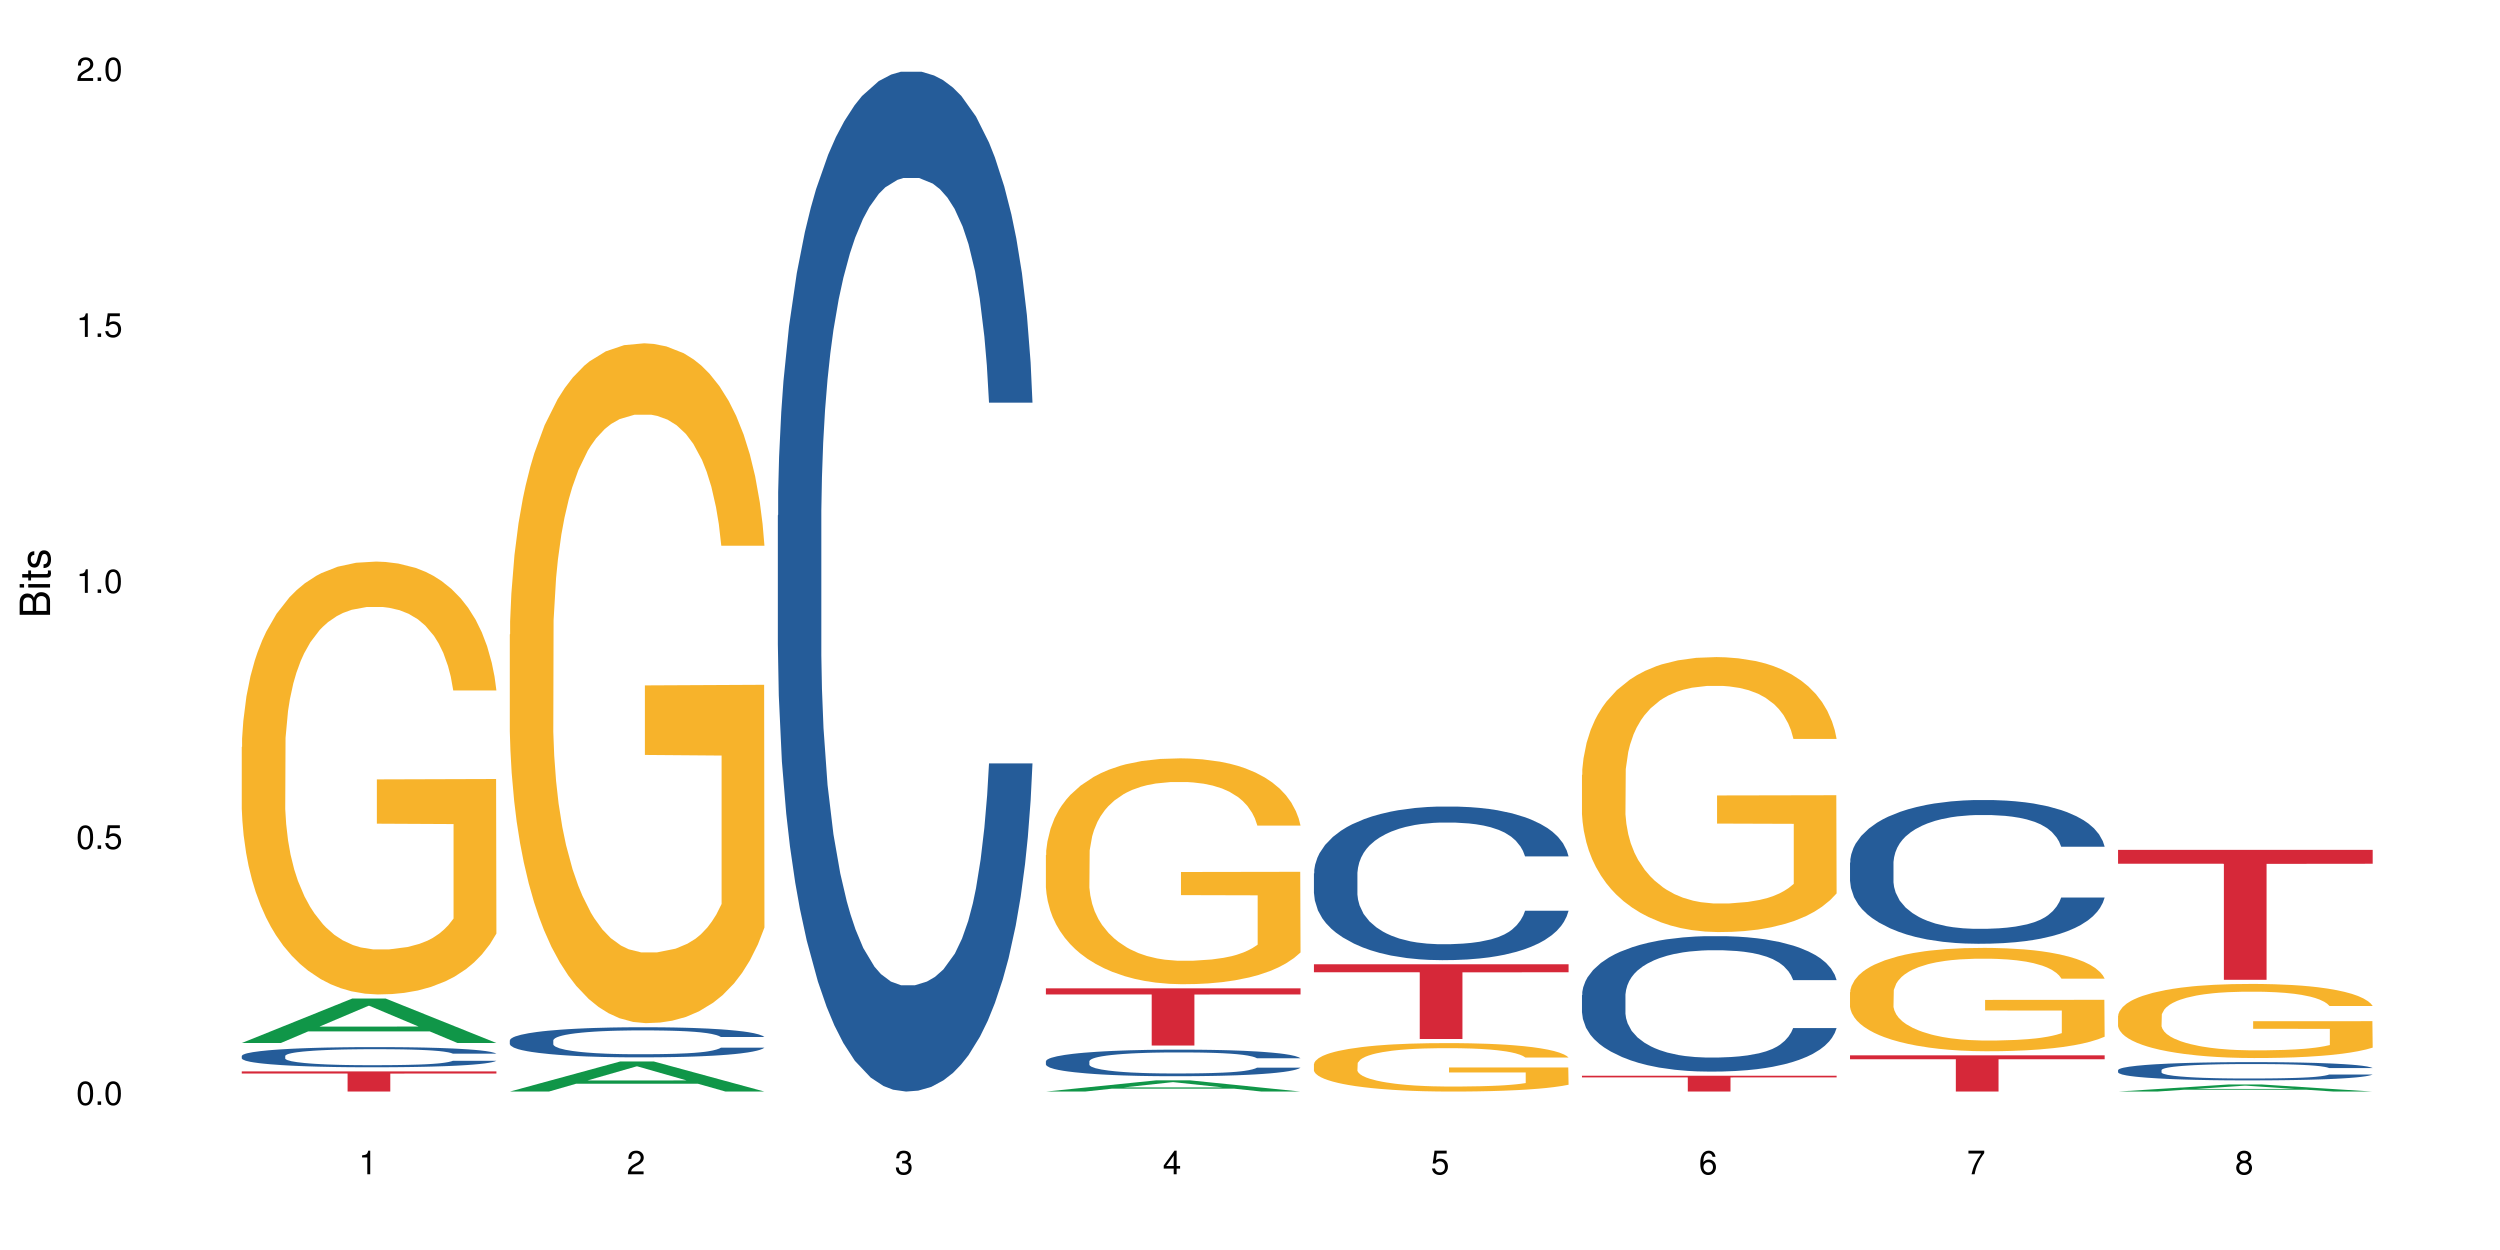 <?xml version="1.0" encoding="UTF-8"?>
<svg xmlns="http://www.w3.org/2000/svg" xmlns:xlink="http://www.w3.org/1999/xlink" width="720pt" height="360pt" viewBox="0 0 720 360" version="1.1">
<defs>
<g>
<symbol overflow="visible" id="glyph0-0">
<path style="stroke:none;" d=""/>
</symbol>
<symbol overflow="visible" id="glyph0-1">
<path style="stroke:none;" d="M 2.641 -6.797 C 2 -6.797 1.422 -6.531 1.078 -6.047 C 0.641 -5.453 0.406 -4.547 0.406 -3.297 C 0.406 -1 1.188 0.219 2.641 0.219 C 4.078 0.219 4.859 -1 4.859 -3.234 C 4.859 -4.562 4.656 -5.438 4.203 -6.047 C 3.844 -6.531 3.281 -6.797 2.641 -6.797 Z M 2.641 -6.047 C 3.547 -6.047 4 -5.125 4 -3.312 C 4 -1.375 3.562 -0.484 2.625 -0.484 C 1.734 -0.484 1.281 -1.422 1.281 -3.281 C 1.281 -5.141 1.734 -6.047 2.641 -6.047 Z M 2.641 -6.047 "/>
</symbol>
<symbol overflow="visible" id="glyph0-2">
<path style="stroke:none;" d="M 1.828 -1 L 0.828 -1 L 0.828 0 L 1.828 0 Z M 1.828 -1 "/>
</symbol>
<symbol overflow="visible" id="glyph0-3">
<path style="stroke:none;" d="M 4.562 -6.797 L 1.062 -6.797 L 0.547 -3.094 L 1.328 -3.094 C 1.719 -3.562 2.047 -3.734 2.578 -3.734 C 3.484 -3.734 4.062 -3.109 4.062 -2.094 C 4.062 -1.125 3.484 -0.531 2.578 -0.531 C 1.828 -0.531 1.375 -0.906 1.188 -1.672 L 0.328 -1.672 C 0.453 -1.109 0.547 -0.844 0.75 -0.594 C 1.125 -0.078 1.828 0.219 2.594 0.219 C 3.969 0.219 4.922 -0.781 4.922 -2.219 C 4.922 -3.562 4.031 -4.484 2.719 -4.484 C 2.25 -4.484 1.859 -4.359 1.469 -4.062 L 1.734 -5.969 L 4.562 -5.969 Z M 4.562 -6.797 "/>
</symbol>
<symbol overflow="visible" id="glyph0-4">
<path style="stroke:none;" d="M 2.484 -4.844 L 2.484 0 L 3.328 0 L 3.328 -6.797 L 2.766 -6.797 C 2.469 -5.75 2.281 -5.609 0.984 -5.453 L 0.984 -4.844 Z M 2.484 -4.844 "/>
</symbol>
<symbol overflow="visible" id="glyph0-5">
<path style="stroke:none;" d="M 4.859 -0.828 L 1.281 -0.828 C 1.359 -1.391 1.672 -1.75 2.5 -2.234 L 3.469 -2.75 C 4.406 -3.266 4.906 -3.969 4.906 -4.812 C 4.906 -5.375 4.672 -5.906 4.266 -6.266 C 3.859 -6.625 3.375 -6.797 2.719 -6.797 C 1.859 -6.797 1.219 -6.5 0.844 -5.922 C 0.609 -5.562 0.5 -5.125 0.484 -4.438 L 1.328 -4.438 C 1.359 -4.906 1.406 -5.188 1.531 -5.406 C 1.75 -5.812 2.188 -6.062 2.703 -6.062 C 3.469 -6.062 4.031 -5.516 4.031 -4.781 C 4.031 -4.25 3.719 -3.797 3.125 -3.438 L 2.234 -2.938 C 0.812 -2.141 0.406 -1.5 0.328 0 L 4.859 0 Z M 4.859 -0.828 "/>
</symbol>
<symbol overflow="visible" id="glyph0-6">
<path style="stroke:none;" d="M 2.125 -3.125 L 2.578 -3.125 C 3.516 -3.125 3.984 -2.703 3.984 -1.891 C 3.984 -1.031 3.469 -0.531 2.578 -0.531 C 1.656 -0.531 1.203 -0.984 1.156 -1.969 L 0.312 -1.969 C 0.344 -1.422 0.438 -1.078 0.609 -0.766 C 0.953 -0.109 1.625 0.219 2.547 0.219 C 3.953 0.219 4.859 -0.609 4.859 -1.906 C 4.859 -2.766 4.516 -3.25 3.703 -3.516 C 4.344 -3.766 4.656 -4.25 4.656 -4.938 C 4.656 -6.109 3.875 -6.797 2.578 -6.797 C 1.203 -6.797 0.484 -6.047 0.453 -4.609 L 1.297 -4.609 C 1.312 -5.016 1.344 -5.25 1.453 -5.453 C 1.641 -5.828 2.062 -6.062 2.594 -6.062 C 3.344 -6.062 3.797 -5.625 3.797 -4.906 C 3.797 -4.422 3.609 -4.141 3.25 -3.984 C 3.016 -3.891 2.719 -3.844 2.125 -3.844 Z M 2.125 -3.125 "/>
</symbol>
<symbol overflow="visible" id="glyph0-7">
<path style="stroke:none;" d="M 3.141 -1.625 L 3.141 0 L 3.984 0 L 3.984 -1.625 L 4.984 -1.625 L 4.984 -2.391 L 3.984 -2.391 L 3.984 -6.797 L 3.359 -6.797 L 0.266 -2.516 L 0.266 -1.625 Z M 3.141 -2.391 L 1 -2.391 L 3.141 -5.359 Z M 3.141 -2.391 "/>
</symbol>
<symbol overflow="visible" id="glyph0-8">
<path style="stroke:none;" d="M 4.781 -5.031 C 4.609 -6.141 3.891 -6.797 2.844 -6.797 C 2.094 -6.797 1.422 -6.438 1.031 -5.828 C 0.609 -5.172 0.406 -4.344 0.406 -3.094 C 0.406 -1.953 0.578 -1.234 0.984 -0.625 C 1.359 -0.078 1.953 0.219 2.703 0.219 C 3.984 0.219 4.922 -0.734 4.922 -2.078 C 4.922 -3.344 4.062 -4.234 2.844 -4.234 C 2.172 -4.234 1.641 -3.969 1.281 -3.469 C 1.281 -5.125 1.828 -6.047 2.797 -6.047 C 3.391 -6.047 3.797 -5.672 3.938 -5.031 Z M 2.734 -3.484 C 3.547 -3.484 4.062 -2.922 4.062 -2 C 4.062 -1.156 3.484 -0.531 2.703 -0.531 C 1.922 -0.531 1.328 -1.188 1.328 -2.047 C 1.328 -2.891 1.906 -3.484 2.734 -3.484 Z M 2.734 -3.484 "/>
</symbol>
<symbol overflow="visible" id="glyph0-9">
<path style="stroke:none;" d="M 4.984 -6.797 L 0.438 -6.797 L 0.438 -5.969 L 4.109 -5.969 C 2.5 -3.656 1.828 -2.234 1.328 0 L 2.219 0 C 2.594 -2.172 3.453 -4.047 4.984 -6.094 Z M 4.984 -6.797 "/>
</symbol>
<symbol overflow="visible" id="glyph0-10">
<path style="stroke:none;" d="M 3.75 -3.578 C 4.453 -4 4.688 -4.344 4.688 -4.984 C 4.688 -6.047 3.844 -6.797 2.641 -6.797 C 1.438 -6.797 0.594 -6.047 0.594 -4.984 C 0.594 -4.359 0.828 -4.016 1.516 -3.578 C 0.734 -3.203 0.359 -2.641 0.359 -1.891 C 0.359 -0.641 1.297 0.219 2.641 0.219 C 3.984 0.219 4.922 -0.641 4.922 -1.875 C 4.922 -2.641 4.531 -3.203 3.75 -3.578 Z M 2.641 -6.047 C 3.359 -6.047 3.812 -5.625 3.812 -4.969 C 3.812 -4.344 3.344 -3.922 2.641 -3.922 C 1.922 -3.922 1.453 -4.344 1.453 -4.984 C 1.453 -5.625 1.922 -6.047 2.641 -6.047 Z M 2.641 -3.203 C 3.484 -3.203 4.062 -2.672 4.062 -1.875 C 4.062 -1.062 3.484 -0.531 2.625 -0.531 C 1.797 -0.531 1.219 -1.078 1.219 -1.875 C 1.219 -2.672 1.797 -3.203 2.641 -3.203 Z M 2.641 -3.203 "/>
</symbol>
<symbol overflow="visible" id="glyph1-0">
<path style="stroke:none;" d=""/>
</symbol>
<symbol overflow="visible" id="glyph1-1">
<path style="stroke:none;" d="M 0 -0.953 L 0 -4.891 C 0 -5.719 -0.234 -6.344 -0.734 -6.797 C -1.188 -7.234 -1.812 -7.469 -2.5 -7.469 C -3.547 -7.469 -4.188 -7 -4.625 -5.875 C -4.984 -6.672 -5.641 -7.094 -6.531 -7.094 C -7.156 -7.094 -7.734 -6.859 -8.141 -6.391 C -8.562 -5.938 -8.75 -5.344 -8.75 -4.5 L -8.75 -0.953 Z M -4.984 -2.062 L -7.766 -2.062 L -7.766 -4.219 C -7.766 -4.844 -7.688 -5.203 -7.453 -5.5 C -7.219 -5.812 -6.859 -5.969 -6.375 -5.969 C -5.906 -5.969 -5.531 -5.812 -5.297 -5.5 C -5.062 -5.203 -4.984 -4.844 -4.984 -4.219 Z M -0.984 -2.062 L -4 -2.062 L -4 -4.781 C -4 -5.328 -3.859 -5.688 -3.578 -5.953 C -3.297 -6.219 -2.922 -6.359 -2.484 -6.359 C -2.062 -6.359 -1.688 -6.219 -1.406 -5.953 C -1.109 -5.688 -0.984 -5.328 -0.984 -4.781 Z M -0.984 -2.062 "/>
</symbol>
<symbol overflow="visible" id="glyph1-2">
<path style="stroke:none;" d="M -6.281 -1.797 L -6.281 -0.797 L 0 -0.797 L 0 -1.797 Z M -8.75 -1.797 L -8.75 -0.797 L -7.484 -0.797 L -7.484 -1.797 Z M -8.75 -1.797 "/>
</symbol>
<symbol overflow="visible" id="glyph1-3">
<path style="stroke:none;" d="M -6.281 -3.047 L -6.281 -2.016 L -8.016 -2.016 L -8.016 -1.016 L -6.281 -1.016 L -6.281 -0.172 L -5.469 -0.172 L -5.469 -1.016 L -0.719 -1.016 C -0.078 -1.016 0.281 -1.453 0.281 -2.234 C 0.281 -2.469 0.25 -2.719 0.188 -3.047 L -0.641 -3.047 C -0.609 -2.922 -0.594 -2.766 -0.594 -2.562 C -0.594 -2.141 -0.719 -2.016 -1.156 -2.016 L -5.469 -2.016 L -5.469 -3.047 Z M -6.281 -3.047 "/>
</symbol>
<symbol overflow="visible" id="glyph1-4">
<path style="stroke:none;" d="M -4.531 -5.25 C -5.766 -5.25 -6.469 -4.422 -6.469 -2.969 C -6.469 -1.516 -5.719 -0.562 -4.547 -0.562 C -3.562 -0.562 -3.094 -1.062 -2.734 -2.562 L -2.516 -3.484 C -2.344 -4.188 -2.094 -4.469 -1.625 -4.469 C -1.047 -4.469 -0.641 -3.875 -0.641 -3 C -0.641 -2.453 -0.797 -2 -1.062 -1.75 C -1.25 -1.594 -1.422 -1.531 -1.875 -1.469 L -1.875 -0.406 C -0.422 -0.453 0.281 -1.266 0.281 -2.922 C 0.281 -4.5 -0.5 -5.516 -1.719 -5.516 C -2.656 -5.516 -3.172 -4.984 -3.469 -3.734 L -3.703 -2.766 C -3.891 -1.953 -4.156 -1.609 -4.594 -1.609 C -5.172 -1.609 -5.547 -2.125 -5.547 -2.938 C -5.547 -3.75 -5.203 -4.172 -4.531 -4.203 Z M -4.531 -5.25 "/>
</symbol>
</g>
</defs>
<g id="surface45634">
<rect x="0" y="0" width="720" height="360" style="fill:rgb(100%,100%,100%);fill-opacity:1;stroke:none;"/>
<path style=" stroke:none;fill-rule:nonzero;fill:rgb(6.275%,58.824%,28.235%);fill-opacity:1;" d="M 69.629 300.375 L 69.707 300.363 L 101.441 287.582 L 111.078 287.582 L 142.965 300.387 L 131.762 300.387 L 123.77 297.047 L 88.746 297.047 L 80.91 300.375 L 69.629 300.375 L 92.117 295.664 L 120.559 295.648 L 106.375 289.676 L 106.219 289.664 L 106.062 289.699 L 92.039 295.648 L 92.117 295.664 Z M 69.629 300.375 "/>
<path style=" stroke:none;fill-rule:nonzero;fill:rgb(14.51%,36.078%,60%);fill-opacity:1;" d="M 69.629 304.094 L 69.719 304.09 L 69.719 303.961 L 69.988 303.762 L 70.613 303.508 L 71.238 303.332 L 72.848 303.016 L 75.086 302.715 L 77.41 302.48 L 79.109 302.344 L 80.629 302.234 L 84.117 302.039 L 86.355 301.938 L 88.77 301.848 L 91.719 301.758 L 93.867 301.703 L 98.695 301.621 L 102.273 301.582 L 105.047 301.566 L 111.039 301.566 L 114.613 301.59 L 117.207 301.613 L 120.07 301.656 L 122.484 301.703 L 126.688 301.82 L 130.445 301.969 L 132.145 302.055 L 134.828 302.219 L 136.883 302.379 L 138.316 302.52 L 139.926 302.715 L 141.355 302.953 L 142.43 303.223 L 142.965 303.453 L 130.445 303.453 L 129.82 303.242 L 129.102 303.074 L 127.762 302.859 L 126.422 302.703 L 124.543 302.551 L 122.844 302.449 L 120.516 302.348 L 118.461 302.285 L 116.312 302.234 L 114.258 302.203 L 110.32 302.172 L 105.762 302.172 L 104.062 302.184 L 100.574 302.227 L 98.695 302.262 L 96.012 302.336 L 94.133 302.406 L 91.898 302.512 L 90.379 302.602 L 88.5 302.742 L 87.16 302.863 L 85.637 303.039 L 84.742 303.172 L 83.938 303.32 L 83.223 303.496 L 82.688 303.68 L 82.328 303.879 L 82.148 304.07 L 82.148 304.891 L 82.328 305.082 L 82.777 305.309 L 83.938 305.633 L 85.637 305.914 L 87.605 306.137 L 89.484 306.297 L 90.559 306.371 L 91.988 306.453 L 94.223 306.562 L 97.445 306.668 L 99.32 306.711 L 102.184 306.754 L 105.137 306.773 L 109.07 306.773 L 112.559 306.754 L 114.883 306.727 L 117.297 306.684 L 120.605 306.594 L 122.664 306.508 L 124.453 306.406 L 125.793 306.305 L 126.688 306.223 L 128.031 306.055 L 129.102 305.875 L 129.906 305.688 L 130.445 305.508 L 142.965 305.508 L 142.43 305.723 L 141.625 305.93 L 140.82 306.082 L 139.566 306.27 L 138.137 306.434 L 136.078 306.621 L 134.379 306.742 L 132.145 306.875 L 130.086 306.977 L 127.852 307.066 L 124.543 307.172 L 122.395 307.227 L 120.07 307.273 L 117.297 307.316 L 113.809 307.352 L 110.055 307.375 L 106.566 307.379 L 102.809 307.367 L 100.035 307.348 L 96.371 307.301 L 91.809 307.203 L 88.5 307.102 L 85.906 307 L 83.672 306.895 L 81.168 306.754 L 77.945 306.52 L 75.98 306.336 L 74.637 306.188 L 73.117 305.98 L 72.043 305.797 L 70.793 305.5 L 69.898 305.121 L 69.629 304.828 Z M 69.629 304.094 "/>
<path style=" stroke:none;fill-rule:nonzero;fill:rgb(96.863%,70.196%,16.863%);fill-opacity:1;" d="M 69.629 215.129 L 69.719 215.016 L 69.719 212.738 L 70.078 207.617 L 70.973 200.559 L 72.133 194.75 L 73.387 190.195 L 74.191 187.805 L 75.531 184.391 L 76.695 181.883 L 79.645 176.762 L 83.402 171.98 L 85.461 169.93 L 87.785 167.992 L 91.094 165.832 L 92.613 165.035 L 97.266 163.211 L 102.543 162.074 L 108.355 161.73 L 111.039 161.848 L 114.703 162.301 L 119.711 163.555 L 122.574 164.691 L 124.809 165.832 L 127.137 167.312 L 129.996 169.59 L 132.68 172.32 L 134.828 175.055 L 136.973 178.469 L 138.762 182.113 L 140.281 186.098 L 141.625 190.879 L 142.43 194.863 L 142.965 198.848 L 130.535 198.848 L 129.82 194.863 L 129.016 191.789 L 127.672 188.031 L 126.332 185.301 L 124.988 183.137 L 122.484 180.176 L 120.34 178.355 L 117.656 176.762 L 115.062 175.734 L 112.109 175.055 L 110.32 174.824 L 105.582 174.824 L 101.289 175.621 L 98.785 176.531 L 96.996 177.445 L 94.492 179.152 L 92.973 180.52 L 92.078 181.43 L 89.395 184.957 L 87.605 188.145 L 86.621 190.309 L 85.371 193.727 L 84.477 196.801 L 83.492 201.355 L 82.953 204.77 L 82.238 212.512 L 82.148 233.004 L 82.418 237.332 L 82.953 242 L 83.672 246.098 L 84.742 250.426 L 85.816 253.727 L 87.695 258.168 L 89.305 261.129 L 90.559 263.062 L 92.973 266.137 L 93.957 267.164 L 96.281 269.211 L 98.695 270.805 L 101.648 272.172 L 103.883 272.855 L 107.461 273.426 L 112.02 273.426 L 117.387 272.742 L 120.785 271.832 L 123.109 270.918 L 124.633 270.121 L 126.508 268.871 L 127.852 267.73 L 129.102 266.48 L 130.625 264.543 L 130.625 237.332 L 108.535 237.219 L 108.535 224.465 L 142.875 224.352 L 142.965 268.871 L 141.086 271.945 L 138.762 274.906 L 136.527 277.18 L 134.199 279.117 L 130.891 281.281 L 128.207 282.645 L 124.094 284.242 L 120.34 285.266 L 116.402 285.949 L 112.914 286.289 L 108.801 286.402 L 105.137 286.176 L 101.199 285.492 L 98.07 284.582 L 95.207 283.445 L 92.344 281.965 L 88.77 279.574 L 86.441 277.637 L 84.027 275.246 L 81.613 272.398 L 79.469 269.324 L 78.035 266.934 L 76.605 264.203 L 75.086 260.785 L 73.652 256.914 L 72.582 253.387 L 71.598 249.402 L 70.883 245.645 L 70.164 240.52 L 69.809 236.422 L 69.629 232.891 Z M 69.629 215.129 "/>
<path style=" stroke:none;fill-rule:nonzero;fill:rgb(83.922%,15.686%,22.353%);fill-opacity:1;" d="M 69.629 308.559 L 142.965 308.559 L 142.965 309.18 L 112.402 309.188 L 112.402 314.371 L 100.105 314.371 L 100.105 309.191 L 99.926 309.18 L 69.629 309.18 Z M 69.629 308.559 "/>
<path style=" stroke:none;fill-rule:nonzero;fill:rgb(6.275%,58.824%,28.235%);fill-opacity:1;" d="M 146.824 314.363 L 146.902 314.355 L 178.637 305.699 L 188.273 305.699 L 220.16 314.371 L 208.957 314.371 L 200.965 312.109 L 165.941 312.109 L 158.109 314.363 L 146.824 314.363 L 169.312 311.172 L 197.754 311.164 L 183.57 307.117 L 183.414 307.109 L 183.258 307.133 L 169.234 311.164 L 169.312 311.172 Z M 146.824 314.363 "/>
<path style=" stroke:none;fill-rule:nonzero;fill:rgb(14.51%,36.078%,60%);fill-opacity:1;" d="M 146.824 299.625 L 146.914 299.617 L 146.914 299.426 L 147.184 299.125 L 147.809 298.746 L 148.434 298.484 L 150.043 298.016 L 152.281 297.562 L 154.605 297.215 L 156.305 297.008 L 157.824 296.852 L 161.312 296.559 L 163.551 296.406 L 165.965 296.273 L 168.914 296.137 L 171.062 296.059 L 175.891 295.93 L 179.469 295.875 L 182.242 295.852 L 188.234 295.852 L 191.812 295.883 L 194.406 295.922 L 197.266 295.988 L 199.68 296.059 L 203.883 296.23 L 207.641 296.453 L 209.34 296.582 L 212.023 296.828 L 214.078 297.062 L 215.512 297.27 L 217.121 297.562 L 218.551 297.922 L 219.625 298.324 L 220.16 298.664 L 207.641 298.664 L 207.016 298.348 L 206.301 298.102 L 204.957 297.777 L 203.617 297.547 L 201.738 297.316 L 200.039 297.168 L 197.715 297.016 L 195.656 296.922 L 193.512 296.852 L 191.453 296.805 L 187.52 296.754 L 182.957 296.754 L 181.258 296.77 L 177.77 296.836 L 175.891 296.891 L 173.207 297 L 171.332 297.105 L 169.094 297.262 L 167.574 297.398 L 165.695 297.602 L 164.355 297.785 L 162.836 298.047 L 161.941 298.246 L 161.137 298.469 L 160.418 298.727 L 159.883 299.004 L 159.523 299.301 L 159.348 299.586 L 159.348 300.812 L 159.523 301.098 L 159.973 301.43 L 161.137 301.914 L 162.836 302.336 L 164.801 302.668 L 166.68 302.906 L 167.754 303.016 L 169.184 303.141 L 171.418 303.301 L 174.641 303.461 L 176.516 303.523 L 179.379 303.586 L 182.332 303.617 L 186.266 303.617 L 189.754 303.586 L 192.078 303.547 L 194.492 303.484 L 197.805 303.348 L 199.859 303.223 L 201.648 303.07 L 202.988 302.922 L 203.883 302.793 L 205.227 302.547 L 206.301 302.277 L 207.105 302 L 207.641 301.73 L 220.16 301.73 L 219.625 302.051 L 218.82 302.359 L 218.016 302.586 L 216.762 302.863 L 215.332 303.109 L 213.273 303.387 L 211.574 303.57 L 209.34 303.77 L 207.281 303.918 L 205.047 304.055 L 201.738 304.211 L 199.59 304.293 L 197.266 304.363 L 194.492 304.426 L 191.004 304.48 L 187.25 304.512 L 183.762 304.52 L 180.004 304.504 L 177.234 304.473 L 173.566 304.402 L 169.004 304.262 L 165.695 304.109 L 163.102 303.957 L 160.867 303.801 L 158.363 303.586 L 155.145 303.238 L 153.176 302.969 L 151.832 302.746 L 150.312 302.438 L 149.238 302.16 L 147.988 301.715 L 147.094 301.152 L 146.824 300.719 Z M 146.824 299.625 "/>
<path style=" stroke:none;fill-rule:nonzero;fill:rgb(96.863%,70.196%,16.863%);fill-opacity:1;" d="M 146.824 182.734 L 146.914 182.555 L 146.914 178.977 L 147.273 170.93 L 148.168 159.844 L 149.328 150.727 L 150.582 143.57 L 151.387 139.816 L 152.727 134.453 L 153.891 130.52 L 156.844 122.473 L 160.598 114.961 L 162.656 111.742 L 164.98 108.703 L 168.289 105.305 L 169.809 104.055 L 174.461 101.191 L 179.738 99.406 L 185.551 98.867 L 188.234 99.047 L 191.898 99.762 L 196.91 101.73 L 199.77 103.516 L 202.008 105.305 L 204.332 107.629 L 207.195 111.207 L 209.875 115.496 L 212.023 119.789 L 214.168 125.152 L 215.957 130.875 L 217.477 137.133 L 218.82 144.645 L 219.625 150.902 L 220.16 157.164 L 207.73 157.164 L 207.016 150.902 L 206.211 146.074 L 204.867 140.176 L 203.527 135.883 L 202.184 132.484 L 199.68 127.836 L 197.535 124.977 L 194.852 122.473 L 192.258 120.863 L 189.305 119.789 L 187.52 119.434 L 182.777 119.434 L 178.484 120.684 L 175.98 122.113 L 174.191 123.543 L 171.688 126.227 L 170.168 128.371 L 169.273 129.805 L 166.59 135.348 L 164.801 140.352 L 163.816 143.75 L 162.566 149.117 L 161.672 153.945 L 160.688 161.098 L 160.152 166.461 L 159.434 178.621 L 159.348 210.809 L 159.613 217.602 L 160.152 224.934 L 160.867 231.371 L 161.941 238.168 L 163.012 243.352 L 164.891 250.324 L 166.5 254.977 L 167.754 258.016 L 170.168 262.844 L 171.152 264.453 L 173.477 267.672 L 175.891 270.176 L 178.844 272.32 L 181.078 273.395 L 184.656 274.289 L 189.219 274.289 L 194.582 273.215 L 197.98 271.785 L 200.309 270.352 L 201.828 269.102 L 203.707 267.133 L 205.047 265.348 L 206.301 263.379 L 207.82 260.34 L 207.82 217.602 L 185.73 217.422 L 185.73 197.395 L 220.07 197.219 L 220.16 267.133 L 218.285 271.961 L 215.957 276.613 L 213.723 280.188 L 211.398 283.227 L 208.086 286.625 L 205.406 288.77 L 201.289 291.273 L 197.535 292.883 L 193.598 293.957 L 190.113 294.492 L 185.996 294.672 L 182.332 294.316 L 178.395 293.242 L 175.266 291.812 L 172.402 290.023 L 169.543 287.699 L 165.965 283.941 L 163.641 280.902 L 161.223 277.148 L 158.809 272.68 L 156.664 267.852 L 155.23 264.094 L 153.801 259.805 L 152.281 254.438 L 150.852 248.359 L 149.777 242.816 L 148.793 236.559 L 148.078 230.656 L 147.363 222.609 L 147.004 216.172 L 146.824 210.629 Z M 146.824 182.734 "/>
<path style=" stroke:none;fill-rule:nonzero;fill:rgb(14.51%,36.078%,60%);fill-opacity:1;" d="M 224.02 148.457 L 224.109 148.188 L 224.109 141.742 L 224.379 131.543 L 225.004 118.656 L 225.633 109.797 L 227.242 93.957 L 229.477 78.652 L 231.801 66.84 L 233.5 59.859 L 235.023 54.492 L 238.508 44.559 L 240.746 39.457 L 243.16 34.891 L 246.113 30.328 L 248.258 27.645 L 253.086 23.348 L 256.664 21.469 L 259.438 20.664 L 265.43 20.664 L 269.008 21.738 L 271.602 23.078 L 274.461 25.227 L 276.875 27.645 L 281.082 33.551 L 284.836 41.066 L 286.535 45.363 L 289.219 53.684 L 291.277 61.738 L 292.707 68.719 L 294.316 78.652 L 295.746 90.734 L 296.82 104.426 L 297.355 115.969 L 284.836 115.969 L 284.211 105.23 L 283.496 96.91 L 282.152 85.902 L 280.812 78.117 L 278.934 70.332 L 277.234 65.23 L 274.91 60.129 L 272.852 56.906 L 270.707 54.492 L 268.648 52.879 L 264.715 51.27 L 260.152 51.27 L 258.453 51.805 L 254.965 53.953 L 253.086 55.832 L 250.406 59.59 L 248.527 63.082 L 246.289 68.449 L 244.77 73.016 L 242.891 79.996 L 241.551 86.172 L 240.031 95.031 L 239.137 101.742 L 238.332 109.258 L 237.613 118.117 L 237.078 127.516 L 236.723 137.449 L 236.543 147.113 L 236.543 188.727 L 236.723 198.391 L 237.168 209.668 L 238.332 226.043 L 240.031 240.273 L 241.996 251.547 L 243.875 259.602 L 244.949 263.359 L 246.379 267.656 L 248.617 273.027 L 251.836 278.395 L 253.715 280.543 L 256.574 282.691 L 259.527 283.766 L 263.461 283.766 L 266.949 282.691 L 269.273 281.348 L 271.691 279.199 L 275 274.637 L 277.055 270.34 L 278.844 265.242 L 280.188 260.141 L 281.082 255.844 L 282.422 247.52 L 283.496 238.395 L 284.301 228.996 L 284.836 219.867 L 297.355 219.867 L 296.82 230.609 L 296.016 241.078 L 295.211 248.863 L 293.957 258.262 L 292.527 266.582 L 290.473 275.98 L 288.773 282.152 L 286.535 288.867 L 284.48 293.969 L 282.242 298.531 L 278.934 303.898 L 276.789 306.586 L 274.461 309 L 271.691 311.148 L 268.203 313.027 L 264.445 314.102 L 260.957 314.371 L 257.203 313.832 L 254.43 312.762 L 250.762 310.344 L 246.199 305.512 L 242.891 300.41 L 240.297 295.309 L 238.062 289.941 L 235.559 282.691 L 232.34 270.879 L 230.371 261.75 L 229.031 254.234 L 227.508 243.762 L 226.438 234.367 L 225.184 219.332 L 224.289 200.27 L 224.02 185.504 Z M 224.02 148.457 "/>
<path style=" stroke:none;fill-rule:nonzero;fill:rgb(6.275%,58.824%,28.235%);fill-opacity:1;" d="M 301.219 314.367 L 301.297 314.363 L 333.027 311.133 L 342.664 311.133 L 374.555 314.371 L 363.348 314.371 L 355.355 313.527 L 320.336 313.527 L 312.5 314.367 L 301.219 314.367 L 323.703 313.176 L 352.145 313.172 L 337.965 311.664 L 337.809 311.66 L 337.648 311.668 L 323.625 313.172 L 323.703 313.176 Z M 301.219 314.367 "/>
<path style=" stroke:none;fill-rule:nonzero;fill:rgb(14.51%,36.078%,60%);fill-opacity:1;" d="M 301.219 305.633 L 301.305 305.625 L 301.305 305.457 L 301.574 305.191 L 302.199 304.855 L 302.828 304.625 L 304.438 304.211 L 306.672 303.812 L 308.996 303.504 L 310.695 303.324 L 312.219 303.184 L 315.707 302.926 L 317.941 302.793 L 320.355 302.672 L 323.309 302.555 L 325.453 302.484 L 330.285 302.371 L 333.859 302.324 L 336.633 302.301 L 342.625 302.301 L 346.203 302.332 L 348.797 302.367 L 351.656 302.422 L 354.074 302.484 L 358.277 302.637 L 362.031 302.832 L 363.73 302.945 L 366.414 303.164 L 368.473 303.371 L 369.902 303.555 L 371.512 303.812 L 372.945 304.129 L 374.016 304.484 L 374.555 304.785 L 362.031 304.785 L 361.406 304.504 L 360.691 304.289 L 359.348 304.004 L 358.008 303.801 L 356.129 303.598 L 354.43 303.465 L 352.105 303.332 L 350.047 303.246 L 347.902 303.184 L 345.844 303.141 L 341.91 303.102 L 337.348 303.102 L 335.648 303.113 L 332.16 303.168 L 330.285 303.219 L 327.602 303.316 L 325.723 303.406 L 323.484 303.547 L 321.965 303.668 L 320.086 303.848 L 318.746 304.008 L 317.227 304.238 L 316.332 304.414 L 315.527 304.609 L 314.812 304.84 L 314.273 305.086 L 313.918 305.344 L 313.738 305.598 L 313.738 306.68 L 313.918 306.934 L 314.363 307.227 L 315.527 307.652 L 317.227 308.023 L 319.195 308.316 L 321.07 308.527 L 322.145 308.625 L 323.574 308.738 L 325.812 308.879 L 329.031 309.016 L 330.91 309.074 L 333.77 309.129 L 336.723 309.156 L 340.656 309.156 L 344.145 309.129 L 346.473 309.094 L 348.887 309.039 L 352.195 308.918 L 354.25 308.809 L 356.039 308.676 L 357.383 308.543 L 358.277 308.43 L 359.617 308.215 L 360.691 307.977 L 361.496 307.73 L 362.031 307.492 L 374.555 307.492 L 374.016 307.773 L 373.211 308.047 L 372.406 308.246 L 371.156 308.492 L 369.723 308.711 L 367.668 308.953 L 365.969 309.117 L 363.73 309.289 L 361.676 309.422 L 359.438 309.543 L 356.129 309.684 L 353.984 309.75 L 351.656 309.816 L 348.887 309.871 L 345.398 309.918 L 341.641 309.949 L 338.152 309.953 L 334.398 309.941 L 331.625 309.914 L 327.957 309.852 L 323.398 309.723 L 320.086 309.59 L 317.496 309.457 L 315.258 309.316 L 312.754 309.129 L 309.535 308.82 L 307.566 308.582 L 306.227 308.387 L 304.707 308.113 L 303.633 307.871 L 302.379 307.48 L 301.484 306.98 L 301.219 306.598 Z M 301.219 305.633 "/>
<path style=" stroke:none;fill-rule:nonzero;fill:rgb(96.863%,70.196%,16.863%);fill-opacity:1;" d="M 301.219 246.266 L 301.305 246.207 L 301.305 245.016 L 301.664 242.344 L 302.559 238.66 L 303.723 235.629 L 304.973 233.254 L 305.777 232.004 L 307.121 230.223 L 308.281 228.914 L 311.234 226.242 L 314.988 223.746 L 317.047 222.676 L 319.371 221.668 L 322.68 220.539 L 324.203 220.121 L 328.852 219.172 L 334.129 218.578 L 339.941 218.398 L 342.625 218.457 L 346.293 218.695 L 351.301 219.352 L 354.164 219.945 L 356.398 220.539 L 358.723 221.309 L 361.586 222.5 L 364.27 223.926 L 366.414 225.352 L 368.562 227.133 L 370.352 229.035 L 371.871 231.113 L 373.211 233.609 L 374.016 235.688 L 374.555 237.77 L 362.121 237.77 L 361.406 235.688 L 360.602 234.086 L 359.262 232.125 L 357.918 230.699 L 356.578 229.57 L 354.074 228.023 L 351.926 227.074 L 349.242 226.242 L 346.648 225.707 L 343.699 225.352 L 341.91 225.23 L 337.168 225.23 L 332.875 225.648 L 330.371 226.125 L 328.586 226.598 L 326.078 227.488 L 324.559 228.203 L 323.664 228.68 L 320.98 230.52 L 319.195 232.184 L 318.211 233.312 L 316.957 235.094 L 316.062 236.699 L 315.078 239.074 L 314.543 240.859 L 313.828 244.898 L 313.738 255.594 L 314.008 257.852 L 314.543 260.285 L 315.258 262.426 L 316.332 264.684 L 317.406 266.406 L 319.281 268.723 L 320.895 270.27 L 322.145 271.277 L 324.559 272.883 L 325.543 273.418 L 327.867 274.488 L 330.285 275.32 L 333.234 276.031 L 335.469 276.387 L 339.047 276.688 L 343.609 276.688 L 348.977 276.328 L 352.375 275.855 L 354.699 275.379 L 356.219 274.961 L 358.098 274.309 L 359.438 273.715 L 360.691 273.062 L 362.211 272.051 L 362.211 257.852 L 340.121 257.793 L 340.121 251.137 L 374.465 251.078 L 374.555 274.309 L 372.676 275.914 L 370.352 277.457 L 368.113 278.645 L 365.789 279.656 L 362.48 280.785 L 359.797 281.5 L 355.684 282.328 L 351.926 282.863 L 347.992 283.223 L 344.504 283.398 L 340.391 283.457 L 336.723 283.34 L 332.789 282.984 L 329.656 282.508 L 326.797 281.914 L 323.934 281.141 L 320.355 279.895 L 318.031 278.883 L 315.617 277.637 L 313.203 276.152 L 311.055 274.547 L 309.625 273.301 L 308.191 271.871 L 306.672 270.09 L 305.242 268.07 L 304.168 266.23 L 303.184 264.148 L 302.469 262.188 L 301.754 259.516 L 301.395 257.375 L 301.219 255.535 Z M 301.219 246.266 "/>
<path style=" stroke:none;fill-rule:nonzero;fill:rgb(83.922%,15.686%,22.353%);fill-opacity:1;" d="M 301.219 284.637 L 374.555 284.637 L 374.555 286.402 L 343.988 286.418 L 343.988 301.121 L 331.691 301.121 L 331.691 286.434 L 331.516 286.402 L 301.219 286.402 Z M 301.219 284.637 "/>
<path style=" stroke:none;fill-rule:nonzero;fill:rgb(14.51%,36.078%,60%);fill-opacity:1;" d="M 378.414 251.543 L 378.504 251.504 L 378.504 250.531 L 378.77 248.996 L 379.398 247.055 L 380.023 245.723 L 381.633 243.336 L 383.867 241.031 L 386.195 239.254 L 387.895 238.203 L 389.414 237.395 L 392.902 235.898 L 395.137 235.129 L 397.551 234.441 L 400.504 233.754 L 402.648 233.352 L 407.48 232.703 L 411.055 232.422 L 413.828 232.301 L 419.82 232.301 L 423.398 232.461 L 425.992 232.664 L 428.855 232.988 L 431.27 233.352 L 435.473 234.238 L 439.227 235.371 L 440.926 236.02 L 443.609 237.273 L 445.668 238.484 L 447.098 239.535 L 448.707 241.031 L 450.141 242.852 L 451.211 244.914 L 451.75 246.652 L 439.227 246.652 L 438.602 245.035 L 437.887 243.781 L 436.547 242.125 L 435.203 240.953 L 433.324 239.777 L 431.625 239.012 L 429.301 238.242 L 427.246 237.758 L 425.098 237.395 L 423.039 237.152 L 419.105 236.91 L 414.543 236.91 L 412.844 236.988 L 409.355 237.312 L 407.48 237.594 L 404.797 238.16 L 402.918 238.688 L 400.684 239.496 L 399.16 240.184 L 397.285 241.234 L 395.941 242.164 L 394.422 243.5 L 393.527 244.508 L 392.723 245.641 L 392.008 246.977 L 391.469 248.391 L 391.113 249.887 L 390.934 251.34 L 390.934 257.609 L 391.113 259.062 L 391.559 260.762 L 392.723 263.227 L 394.422 265.371 L 396.391 267.07 L 398.266 268.281 L 399.34 268.848 L 400.773 269.496 L 403.008 270.305 L 406.227 271.113 L 408.105 271.434 L 410.969 271.758 L 413.918 271.922 L 417.855 271.922 L 421.34 271.758 L 423.668 271.555 L 426.082 271.234 L 429.391 270.547 L 431.449 269.898 L 433.234 269.129 L 434.578 268.363 L 435.473 267.715 L 436.812 266.461 L 437.887 265.086 L 438.691 263.672 L 439.227 262.297 L 451.75 262.297 L 451.211 263.914 L 450.406 265.492 L 449.602 266.664 L 448.352 268.078 L 446.918 269.332 L 444.863 270.746 L 443.164 271.68 L 440.926 272.688 L 438.871 273.457 L 436.637 274.145 L 433.324 274.953 L 431.18 275.355 L 428.855 275.723 L 426.082 276.043 L 422.594 276.328 L 418.836 276.488 L 415.348 276.531 L 411.594 276.449 L 408.82 276.285 L 405.152 275.922 L 400.594 275.195 L 397.285 274.426 L 394.691 273.66 L 392.453 272.852 L 389.949 271.758 L 386.73 269.98 L 384.762 268.605 L 383.422 267.473 L 381.902 265.895 L 380.828 264.48 L 379.574 262.219 L 378.68 259.348 L 378.414 257.125 Z M 378.414 251.543 "/>
<path style=" stroke:none;fill-rule:nonzero;fill:rgb(96.863%,70.196%,16.863%);fill-opacity:1;" d="M 378.414 306.391 L 378.504 306.379 L 378.504 306.125 L 378.859 305.551 L 379.754 304.762 L 380.918 304.109 L 382.168 303.602 L 382.973 303.332 L 384.316 302.949 L 385.477 302.668 L 388.43 302.098 L 392.188 301.562 L 394.242 301.332 L 396.566 301.113 L 399.879 300.871 L 401.398 300.785 L 406.047 300.578 L 411.324 300.453 L 417.137 300.414 L 419.82 300.426 L 423.488 300.477 L 428.496 300.617 L 431.359 300.746 L 433.594 300.871 L 435.918 301.039 L 438.781 301.293 L 441.465 301.598 L 443.609 301.906 L 445.758 302.289 L 447.547 302.695 L 449.066 303.141 L 450.406 303.676 L 451.211 304.121 L 451.75 304.57 L 439.316 304.57 L 438.602 304.121 L 437.797 303.777 L 436.457 303.359 L 435.113 303.051 L 433.773 302.809 L 431.27 302.48 L 429.121 302.273 L 426.438 302.098 L 423.848 301.98 L 420.895 301.906 L 419.105 301.879 L 414.367 301.879 L 410.074 301.969 L 407.57 302.07 L 405.781 302.172 L 403.277 302.363 L 401.754 302.516 L 400.859 302.617 L 398.18 303.016 L 396.391 303.371 L 395.406 303.613 L 394.152 303.996 L 393.258 304.34 L 392.277 304.848 L 391.738 305.23 L 391.023 306.098 L 390.934 308.395 L 391.203 308.879 L 391.738 309.398 L 392.453 309.859 L 393.527 310.344 L 394.602 310.711 L 396.48 311.211 L 398.09 311.543 L 399.34 311.758 L 401.754 312.102 L 402.738 312.215 L 405.066 312.445 L 407.48 312.625 L 410.43 312.777 L 412.668 312.855 L 416.242 312.918 L 420.805 312.918 L 426.172 312.84 L 429.57 312.738 L 431.895 312.637 L 433.414 312.547 L 435.293 312.406 L 436.637 312.281 L 437.887 312.141 L 439.406 311.922 L 439.406 308.879 L 417.316 308.863 L 417.316 307.438 L 451.66 307.426 L 451.75 312.406 L 449.871 312.75 L 447.547 313.082 L 445.309 313.34 L 442.984 313.555 L 439.676 313.797 L 436.992 313.949 L 432.879 314.129 L 429.121 314.242 L 425.188 314.32 L 421.699 314.359 L 417.586 314.371 L 413.918 314.344 L 409.984 314.27 L 406.852 314.168 L 403.992 314.039 L 401.129 313.875 L 397.551 313.605 L 395.227 313.391 L 392.812 313.121 L 390.398 312.805 L 388.25 312.457 L 386.82 312.191 L 385.391 311.887 L 383.867 311.504 L 382.438 311.07 L 381.363 310.676 L 380.379 310.227 L 379.664 309.809 L 378.949 309.234 L 378.594 308.773 L 378.414 308.379 Z M 378.414 306.391 "/>
<path style=" stroke:none;fill-rule:nonzero;fill:rgb(83.922%,15.686%,22.353%);fill-opacity:1;" d="M 378.414 277.707 L 451.75 277.707 L 451.75 280.012 L 421.184 280.035 L 421.184 299.234 L 408.887 299.234 L 408.887 280.055 L 408.711 280.012 L 378.414 280.012 Z M 378.414 277.707 "/>
<path style=" stroke:none;fill-rule:nonzero;fill:rgb(14.51%,36.078%,60%);fill-opacity:1;" d="M 455.609 286.594 L 455.699 286.555 L 455.699 285.699 L 455.965 284.344 L 456.594 282.633 L 457.219 281.457 L 458.828 279.352 L 461.066 277.32 L 463.391 275.75 L 465.09 274.824 L 466.609 274.113 L 470.098 272.793 L 472.332 272.113 L 474.746 271.508 L 477.699 270.902 L 479.848 270.547 L 484.676 269.977 L 488.254 269.727 L 491.023 269.617 L 497.016 269.617 L 500.594 269.762 L 503.188 269.941 L 506.051 270.227 L 508.465 270.547 L 512.668 271.332 L 516.426 272.328 L 518.125 272.898 L 520.805 274.004 L 522.863 275.074 L 524.293 276 L 525.906 277.32 L 527.336 278.926 L 528.41 280.742 L 528.945 282.277 L 516.426 282.277 L 515.797 280.852 L 515.082 279.746 L 513.742 278.285 L 512.398 277.25 L 510.523 276.215 L 508.824 275.539 L 506.496 274.859 L 504.441 274.434 L 502.293 274.113 L 500.238 273.898 L 496.301 273.684 L 491.742 273.684 L 490.043 273.754 L 486.555 274.039 L 484.676 274.289 L 481.992 274.789 L 480.113 275.254 L 477.879 275.965 L 476.359 276.57 L 474.48 277.5 L 473.137 278.32 L 471.617 279.496 L 470.723 280.387 L 469.918 281.387 L 469.203 282.562 L 468.668 283.812 L 468.309 285.129 L 468.129 286.414 L 468.129 291.941 L 468.309 293.227 L 468.758 294.723 L 469.918 296.898 L 471.617 298.789 L 473.586 300.285 L 475.465 301.355 L 476.535 301.855 L 477.969 302.426 L 480.203 303.137 L 483.422 303.852 L 485.301 304.137 L 488.164 304.422 L 491.113 304.562 L 495.051 304.562 L 498.539 304.422 L 500.863 304.242 L 503.277 303.957 L 506.586 303.352 L 508.645 302.781 L 510.434 302.105 L 511.773 301.426 L 512.668 300.855 L 514.008 299.75 L 515.082 298.539 L 515.887 297.289 L 516.426 296.078 L 528.945 296.078 L 528.41 297.504 L 527.605 298.895 L 526.797 299.93 L 525.547 301.176 L 524.117 302.281 L 522.059 303.531 L 520.359 304.352 L 518.125 305.242 L 516.066 305.918 L 513.832 306.523 L 510.523 307.238 L 508.375 307.594 L 506.051 307.918 L 503.277 308.203 L 499.789 308.449 L 496.035 308.594 L 492.547 308.629 L 488.789 308.559 L 486.016 308.414 L 482.352 308.094 L 477.789 307.453 L 474.48 306.773 L 471.887 306.098 L 469.648 305.383 L 467.145 304.422 L 463.926 302.852 L 461.957 301.641 L 460.617 300.641 L 459.098 299.25 L 458.023 298.004 L 456.773 296.008 L 455.879 293.473 L 455.609 291.512 Z M 455.609 286.594 "/>
<path style=" stroke:none;fill-rule:nonzero;fill:rgb(96.863%,70.196%,16.863%);fill-opacity:1;" d="M 455.609 223.16 L 455.699 223.09 L 455.699 221.641 L 456.055 218.387 L 456.949 213.902 L 458.113 210.215 L 459.367 207.32 L 460.172 205.801 L 461.512 203.633 L 462.676 202.039 L 465.625 198.785 L 469.383 195.746 L 471.438 194.445 L 473.766 193.215 L 477.074 191.844 L 478.594 191.336 L 483.246 190.18 L 488.52 189.457 L 494.336 189.238 L 497.016 189.312 L 500.684 189.602 L 505.691 190.395 L 508.555 191.117 L 510.789 191.844 L 513.117 192.781 L 515.977 194.23 L 518.66 195.965 L 520.805 197.699 L 522.953 199.871 L 524.742 202.184 L 526.262 204.715 L 527.605 207.754 L 528.41 210.285 L 528.945 212.816 L 516.516 212.816 L 515.797 210.285 L 514.992 208.332 L 513.652 205.945 L 512.309 204.211 L 510.969 202.836 L 508.465 200.957 L 506.316 199.797 L 503.637 198.785 L 501.043 198.133 L 498.09 197.699 L 496.301 197.555 L 491.562 197.555 L 487.27 198.062 L 484.766 198.641 L 482.977 199.219 L 480.473 200.305 L 478.953 201.172 L 478.059 201.75 L 475.375 203.992 L 473.586 206.02 L 472.602 207.395 L 471.348 209.562 L 470.457 211.516 L 469.473 214.41 L 468.934 216.578 L 468.219 221.496 L 468.129 234.516 L 468.398 237.266 L 468.934 240.23 L 469.648 242.836 L 470.723 245.582 L 471.797 247.68 L 473.676 250.5 L 475.285 252.383 L 476.535 253.613 L 478.953 255.562 L 479.934 256.215 L 482.262 257.516 L 484.676 258.531 L 487.625 259.398 L 489.863 259.832 L 493.441 260.195 L 498 260.195 L 503.367 259.758 L 506.766 259.18 L 509.09 258.602 L 510.609 258.098 L 512.488 257.301 L 513.832 256.578 L 515.082 255.781 L 516.602 254.551 L 516.602 237.266 L 494.512 237.191 L 494.512 229.09 L 528.855 229.02 L 528.945 257.301 L 527.066 259.254 L 524.742 261.133 L 522.508 262.582 L 520.18 263.809 L 516.871 265.184 L 514.188 266.051 L 510.074 267.066 L 506.316 267.715 L 502.383 268.148 L 498.895 268.367 L 494.781 268.438 L 491.113 268.293 L 487.18 267.859 L 484.051 267.281 L 481.188 266.559 L 478.324 265.617 L 474.746 264.098 L 472.422 262.871 L 470.008 261.352 L 467.594 259.543 L 465.445 257.59 L 464.016 256.07 L 462.586 254.336 L 461.066 252.164 L 459.633 249.707 L 458.559 247.465 L 457.578 244.934 L 456.859 242.547 L 456.145 239.289 L 455.789 236.688 L 455.609 234.445 Z M 455.609 223.16 "/>
<path style=" stroke:none;fill-rule:nonzero;fill:rgb(83.922%,15.686%,22.353%);fill-opacity:1;" d="M 455.609 309.809 L 528.945 309.809 L 528.945 310.297 L 498.383 310.301 L 498.383 314.371 L 486.086 314.371 L 486.086 310.305 L 485.906 310.297 L 455.609 310.297 Z M 455.609 309.809 "/>
<path style=" stroke:none;fill-rule:nonzero;fill:rgb(14.51%,36.078%,60%);fill-opacity:1;" d="M 532.805 248.434 L 532.895 248.395 L 532.895 247.488 L 533.164 246.051 L 533.789 244.234 L 534.414 242.984 L 536.023 240.754 L 538.262 238.598 L 540.586 236.934 L 542.285 235.949 L 543.805 235.195 L 547.293 233.793 L 549.527 233.074 L 551.945 232.434 L 554.895 231.789 L 557.043 231.41 L 561.871 230.805 L 565.449 230.539 L 568.223 230.426 L 574.215 230.426 L 577.789 230.578 L 580.383 230.77 L 583.246 231.07 L 585.66 231.41 L 589.863 232.242 L 593.621 233.301 L 595.32 233.906 L 598.004 235.078 L 600.059 236.215 L 601.492 237.199 L 603.102 238.598 L 604.531 240.301 L 605.605 242.23 L 606.141 243.855 L 593.621 243.855 L 592.996 242.344 L 592.277 241.172 L 590.938 239.621 L 589.598 238.523 L 587.719 237.426 L 586.02 236.707 L 583.691 235.988 L 581.637 235.535 L 579.488 235.195 L 577.434 234.965 L 573.496 234.738 L 568.938 234.738 L 567.238 234.816 L 563.75 235.117 L 561.871 235.383 L 559.188 235.914 L 557.309 236.402 L 555.074 237.16 L 553.555 237.805 L 551.676 238.785 L 550.336 239.656 L 548.812 240.906 L 547.918 241.852 L 547.113 242.91 L 546.398 244.16 L 545.863 245.48 L 545.504 246.883 L 545.324 248.242 L 545.324 254.105 L 545.504 255.469 L 545.953 257.059 L 547.113 259.363 L 548.812 261.371 L 550.781 262.957 L 552.66 264.094 L 553.734 264.621 L 555.164 265.227 L 557.398 265.984 L 560.617 266.742 L 562.496 267.043 L 565.359 267.348 L 568.309 267.496 L 572.246 267.496 L 575.734 267.348 L 578.059 267.156 L 580.473 266.855 L 583.781 266.211 L 585.84 265.605 L 587.629 264.887 L 588.969 264.168 L 589.863 263.562 L 591.207 262.391 L 592.277 261.105 L 593.082 259.781 L 593.621 258.496 L 606.141 258.496 L 605.605 260.008 L 604.801 261.484 L 603.996 262.578 L 602.742 263.902 L 601.312 265.078 L 599.254 266.398 L 597.555 267.27 L 595.32 268.215 L 593.262 268.934 L 591.027 269.578 L 587.719 270.336 L 585.57 270.711 L 583.246 271.051 L 580.473 271.355 L 576.984 271.621 L 573.23 271.77 L 569.742 271.809 L 565.984 271.734 L 563.211 271.582 L 559.547 271.242 L 554.984 270.562 L 551.676 269.844 L 549.082 269.125 L 546.848 268.367 L 544.344 267.348 L 541.121 265.68 L 539.156 264.395 L 537.812 263.336 L 536.293 261.859 L 535.219 260.535 L 533.969 258.418 L 533.074 255.734 L 532.805 253.652 Z M 532.805 248.434 "/>
<path style=" stroke:none;fill-rule:nonzero;fill:rgb(96.863%,70.196%,16.863%);fill-opacity:1;" d="M 532.805 285.742 L 532.895 285.715 L 532.895 285.172 L 533.254 283.945 L 534.145 282.262 L 535.309 280.875 L 536.562 279.785 L 537.367 279.215 L 538.707 278.398 L 539.871 277.801 L 542.82 276.578 L 546.578 275.438 L 548.637 274.945 L 550.961 274.484 L 554.27 273.969 L 555.789 273.777 L 560.441 273.344 L 565.715 273.07 L 571.531 272.988 L 574.215 273.016 L 577.879 273.125 L 582.887 273.426 L 585.75 273.695 L 587.984 273.969 L 590.312 274.32 L 593.172 274.863 L 595.855 275.516 L 598.004 276.172 L 600.148 276.984 L 601.938 277.855 L 603.457 278.809 L 604.801 279.949 L 605.605 280.902 L 606.141 281.852 L 593.711 281.852 L 592.996 280.902 L 592.188 280.168 L 590.848 279.27 L 589.508 278.617 L 588.164 278.102 L 585.66 277.395 L 583.516 276.957 L 580.832 276.578 L 578.238 276.332 L 575.285 276.172 L 573.496 276.117 L 568.758 276.117 L 564.465 276.305 L 561.961 276.523 L 560.172 276.742 L 557.668 277.148 L 556.148 277.477 L 555.254 277.691 L 552.57 278.535 L 550.781 279.297 L 549.797 279.812 L 548.547 280.629 L 547.652 281.363 L 546.668 282.453 L 546.129 283.266 L 545.414 285.117 L 545.324 290.012 L 545.594 291.043 L 546.129 292.16 L 546.848 293.137 L 547.918 294.172 L 548.992 294.961 L 550.871 296.02 L 552.48 296.727 L 553.734 297.188 L 556.148 297.922 L 557.133 298.168 L 559.457 298.656 L 561.871 299.039 L 564.824 299.363 L 567.059 299.527 L 570.637 299.664 L 575.195 299.664 L 580.562 299.5 L 583.961 299.281 L 586.285 299.066 L 587.809 298.875 L 589.684 298.574 L 591.027 298.305 L 592.277 298.004 L 593.801 297.543 L 593.801 291.043 L 571.707 291.016 L 571.707 287.973 L 606.051 287.945 L 606.141 298.574 L 604.262 299.309 L 601.938 300.016 L 599.703 300.559 L 597.375 301.023 L 594.066 301.539 L 591.383 301.867 L 587.27 302.246 L 583.516 302.492 L 579.578 302.652 L 576.09 302.734 L 571.977 302.762 L 568.309 302.707 L 564.375 302.547 L 561.246 302.328 L 558.383 302.055 L 555.52 301.703 L 551.945 301.133 L 549.617 300.668 L 547.203 300.098 L 544.789 299.418 L 542.645 298.684 L 541.211 298.113 L 539.781 297.461 L 538.262 296.645 L 536.828 295.719 L 535.758 294.879 L 534.773 293.926 L 534.059 293.027 L 533.34 291.805 L 532.984 290.824 L 532.805 289.984 Z M 532.805 285.742 "/>
<path style=" stroke:none;fill-rule:nonzero;fill:rgb(83.922%,15.686%,22.353%);fill-opacity:1;" d="M 532.805 303.941 L 606.141 303.941 L 606.141 305.059 L 575.578 305.07 L 575.578 314.371 L 563.281 314.371 L 563.281 305.078 L 563.102 305.059 L 532.805 305.059 Z M 532.805 303.941 "/>
<path style=" stroke:none;fill-rule:nonzero;fill:rgb(6.275%,58.824%,28.235%);fill-opacity:1;" d="M 610 314.367 L 610.078 314.367 L 641.812 312.332 L 651.449 312.332 L 683.336 314.371 L 672.133 314.371 L 664.141 313.84 L 629.117 313.84 L 621.285 314.367 L 610 314.367 L 632.488 313.617 L 660.93 313.617 L 646.746 312.664 L 646.59 312.664 L 646.434 312.668 L 632.41 313.617 L 632.488 313.617 Z M 610 314.367 "/>
<path style=" stroke:none;fill-rule:nonzero;fill:rgb(14.51%,36.078%,60%);fill-opacity:1;" d="M 610 308.184 L 610.09 308.18 L 610.09 308.062 L 610.359 307.879 L 610.984 307.648 L 611.609 307.492 L 613.219 307.207 L 615.457 306.934 L 617.781 306.723 L 619.48 306.598 L 621 306.5 L 624.488 306.324 L 626.727 306.234 L 629.141 306.152 L 632.09 306.07 L 634.238 306.02 L 639.066 305.945 L 642.645 305.91 L 645.418 305.895 L 651.41 305.895 L 654.988 305.914 L 657.578 305.938 L 660.441 305.977 L 662.855 306.02 L 667.059 306.125 L 670.816 306.262 L 672.516 306.34 L 675.199 306.488 L 677.254 306.633 L 678.688 306.758 L 680.297 306.934 L 681.727 307.148 L 682.801 307.395 L 683.336 307.602 L 670.816 307.602 L 670.191 307.41 L 669.477 307.262 L 668.133 307.062 L 666.793 306.926 L 664.914 306.785 L 663.215 306.695 L 660.891 306.602 L 658.832 306.543 L 656.688 306.5 L 654.629 306.473 L 650.695 306.445 L 646.133 306.445 L 644.434 306.453 L 640.945 306.492 L 639.066 306.527 L 636.383 306.594 L 634.508 306.656 L 632.27 306.75 L 630.75 306.832 L 628.871 306.957 L 627.531 307.07 L 626.008 307.227 L 625.117 307.348 L 624.309 307.48 L 623.594 307.641 L 623.059 307.809 L 622.699 307.984 L 622.523 308.16 L 622.523 308.902 L 622.699 309.078 L 623.148 309.277 L 624.309 309.57 L 626.008 309.828 L 627.977 310.027 L 629.855 310.172 L 630.93 310.238 L 632.359 310.316 L 634.594 310.414 L 637.816 310.508 L 639.691 310.547 L 642.555 310.586 L 645.508 310.605 L 649.441 310.605 L 652.93 310.586 L 655.254 310.562 L 657.668 310.523 L 660.977 310.441 L 663.035 310.363 L 664.824 310.273 L 666.164 310.184 L 667.059 310.105 L 668.402 309.957 L 669.477 309.793 L 670.281 309.625 L 670.816 309.461 L 683.336 309.461 L 682.801 309.652 L 681.996 309.84 L 681.191 309.98 L 679.938 310.148 L 678.508 310.297 L 676.449 310.465 L 674.75 310.574 L 672.516 310.695 L 670.457 310.789 L 668.223 310.867 L 664.914 310.965 L 662.766 311.012 L 660.441 311.055 L 657.668 311.094 L 654.18 311.129 L 650.426 311.148 L 646.938 311.152 L 643.18 311.145 L 640.41 311.125 L 636.742 311.082 L 632.18 310.992 L 628.871 310.902 L 626.277 310.812 L 624.043 310.715 L 621.539 310.586 L 618.316 310.375 L 616.352 310.211 L 615.008 310.078 L 613.488 309.891 L 612.414 309.723 L 611.164 309.453 L 610.27 309.109 L 610 308.848 Z M 610 308.184 "/>
<path style=" stroke:none;fill-rule:nonzero;fill:rgb(96.863%,70.196%,16.863%);fill-opacity:1;" d="M 610 292.512 L 610.09 292.492 L 610.09 292.105 L 610.449 291.227 L 611.344 290.02 L 612.504 289.023 L 613.758 288.242 L 614.562 287.836 L 615.902 287.25 L 617.066 286.82 L 620.016 285.941 L 623.773 285.125 L 625.832 284.773 L 628.156 284.441 L 631.465 284.07 L 632.984 283.934 L 637.637 283.625 L 642.914 283.43 L 648.727 283.371 L 651.41 283.391 L 655.074 283.469 L 660.086 283.684 L 662.945 283.875 L 665.184 284.07 L 667.508 284.324 L 670.367 284.715 L 673.051 285.184 L 675.199 285.652 L 677.344 286.234 L 679.133 286.859 L 680.652 287.543 L 681.996 288.359 L 682.801 289.043 L 683.336 289.727 L 670.906 289.727 L 670.191 289.043 L 669.387 288.516 L 668.043 287.875 L 666.703 287.406 L 665.359 287.035 L 662.855 286.527 L 660.711 286.215 L 658.027 285.941 L 655.434 285.77 L 652.48 285.652 L 650.695 285.613 L 645.953 285.613 L 641.66 285.75 L 639.156 285.902 L 637.367 286.059 L 634.863 286.352 L 633.344 286.586 L 632.449 286.742 L 629.766 287.348 L 627.977 287.895 L 626.992 288.262 L 625.742 288.848 L 624.848 289.375 L 623.863 290.152 L 623.328 290.738 L 622.609 292.066 L 622.523 295.574 L 622.789 296.312 L 623.328 297.113 L 624.043 297.816 L 625.117 298.555 L 626.188 299.121 L 628.066 299.883 L 629.676 300.391 L 630.93 300.719 L 633.344 301.246 L 634.328 301.422 L 636.652 301.773 L 639.066 302.047 L 642.02 302.281 L 644.254 302.398 L 647.832 302.496 L 652.395 302.496 L 657.758 302.379 L 661.156 302.223 L 663.484 302.066 L 665.004 301.93 L 666.883 301.715 L 668.223 301.52 L 669.477 301.305 L 670.996 300.973 L 670.996 296.312 L 648.906 296.293 L 648.906 294.113 L 683.246 294.094 L 683.336 301.715 L 681.457 302.242 L 679.133 302.746 L 676.898 303.137 L 674.574 303.469 L 671.262 303.84 L 668.582 304.074 L 664.465 304.348 L 660.711 304.523 L 656.773 304.637 L 653.285 304.695 L 649.172 304.715 L 645.508 304.676 L 641.57 304.562 L 638.441 304.406 L 635.578 304.211 L 632.719 303.957 L 629.141 303.547 L 626.816 303.215 L 624.398 302.805 L 621.984 302.32 L 619.84 301.793 L 618.406 301.383 L 616.977 300.914 L 615.457 300.332 L 614.027 299.668 L 612.953 299.062 L 611.969 298.379 L 611.254 297.738 L 610.539 296.859 L 610.18 296.16 L 610 295.555 Z M 610 292.512 "/>
<path style=" stroke:none;fill-rule:nonzero;fill:rgb(83.922%,15.686%,22.353%);fill-opacity:1;" d="M 610 244.754 L 683.336 244.754 L 683.336 248.762 L 652.773 248.797 L 652.773 282.191 L 640.477 282.191 L 640.477 248.832 L 640.297 248.762 L 610 248.762 Z M 610 244.754 "/>
<g style="fill:rgb(0%,0%,0%);fill-opacity:1;">
  <use xlink:href="#glyph0-1" x="21.957" y="318.198"/>
  <use xlink:href="#glyph0-2" x="27.291" y="318.198"/>
  <use xlink:href="#glyph0-1" x="29.958" y="318.198"/>
</g>
<g style="fill:rgb(0%,0%,0%);fill-opacity:1;">
  <use xlink:href="#glyph0-1" x="21.957" y="244.476"/>
  <use xlink:href="#glyph0-2" x="27.291" y="244.476"/>
  <use xlink:href="#glyph0-3" x="29.958" y="244.476"/>
</g>
<g style="fill:rgb(0%,0%,0%);fill-opacity:1;">
  <use xlink:href="#glyph0-4" x="21.957" y="170.753"/>
  <use xlink:href="#glyph0-2" x="27.291" y="170.753"/>
  <use xlink:href="#glyph0-1" x="29.958" y="170.753"/>
</g>
<g style="fill:rgb(0%,0%,0%);fill-opacity:1;">
  <use xlink:href="#glyph0-4" x="21.957" y="97.034"/>
  <use xlink:href="#glyph0-2" x="27.291" y="97.034"/>
  <use xlink:href="#glyph0-3" x="29.958" y="97.034"/>
</g>
<g style="fill:rgb(0%,0%,0%);fill-opacity:1;">
  <use xlink:href="#glyph0-5" x="21.957" y="23.312"/>
  <use xlink:href="#glyph0-2" x="27.291" y="23.312"/>
  <use xlink:href="#glyph0-1" x="29.958" y="23.312"/>
</g>
<g style="fill:rgb(0%,0%,0%);fill-opacity:1;">
  <use xlink:href="#glyph0-4" x="103.297" y="338.19"/>
</g>
<g style="fill:rgb(0%,0%,0%);fill-opacity:1;">
  <use xlink:href="#glyph0-5" x="180.492" y="338.19"/>
</g>
<g style="fill:rgb(0%,0%,0%);fill-opacity:1;">
  <use xlink:href="#glyph0-6" x="257.688" y="338.19"/>
</g>
<g style="fill:rgb(0%,0%,0%);fill-opacity:1;">
  <use xlink:href="#glyph0-7" x="334.887" y="338.19"/>
</g>
<g style="fill:rgb(0%,0%,0%);fill-opacity:1;">
  <use xlink:href="#glyph0-3" x="412.082" y="338.19"/>
</g>
<g style="fill:rgb(0%,0%,0%);fill-opacity:1;">
  <use xlink:href="#glyph0-8" x="489.277" y="338.19"/>
</g>
<g style="fill:rgb(0%,0%,0%);fill-opacity:1;">
  <use xlink:href="#glyph0-9" x="566.473" y="338.19"/>
</g>
<g style="fill:rgb(0%,0%,0%);fill-opacity:1;">
  <use xlink:href="#glyph0-10" x="643.668" y="338.19"/>
</g>
<g style="fill:rgb(0%,0%,0%);fill-opacity:1;">
  <use xlink:href="#glyph1-1" x="14.412" y="178.016"/>
  <use xlink:href="#glyph1-2" x="14.412" y="170.012"/>
  <use xlink:href="#glyph1-3" x="14.412" y="167.348"/>
  <use xlink:href="#glyph1-4" x="14.412" y="164.012"/>
</g>
</g>
</svg>
